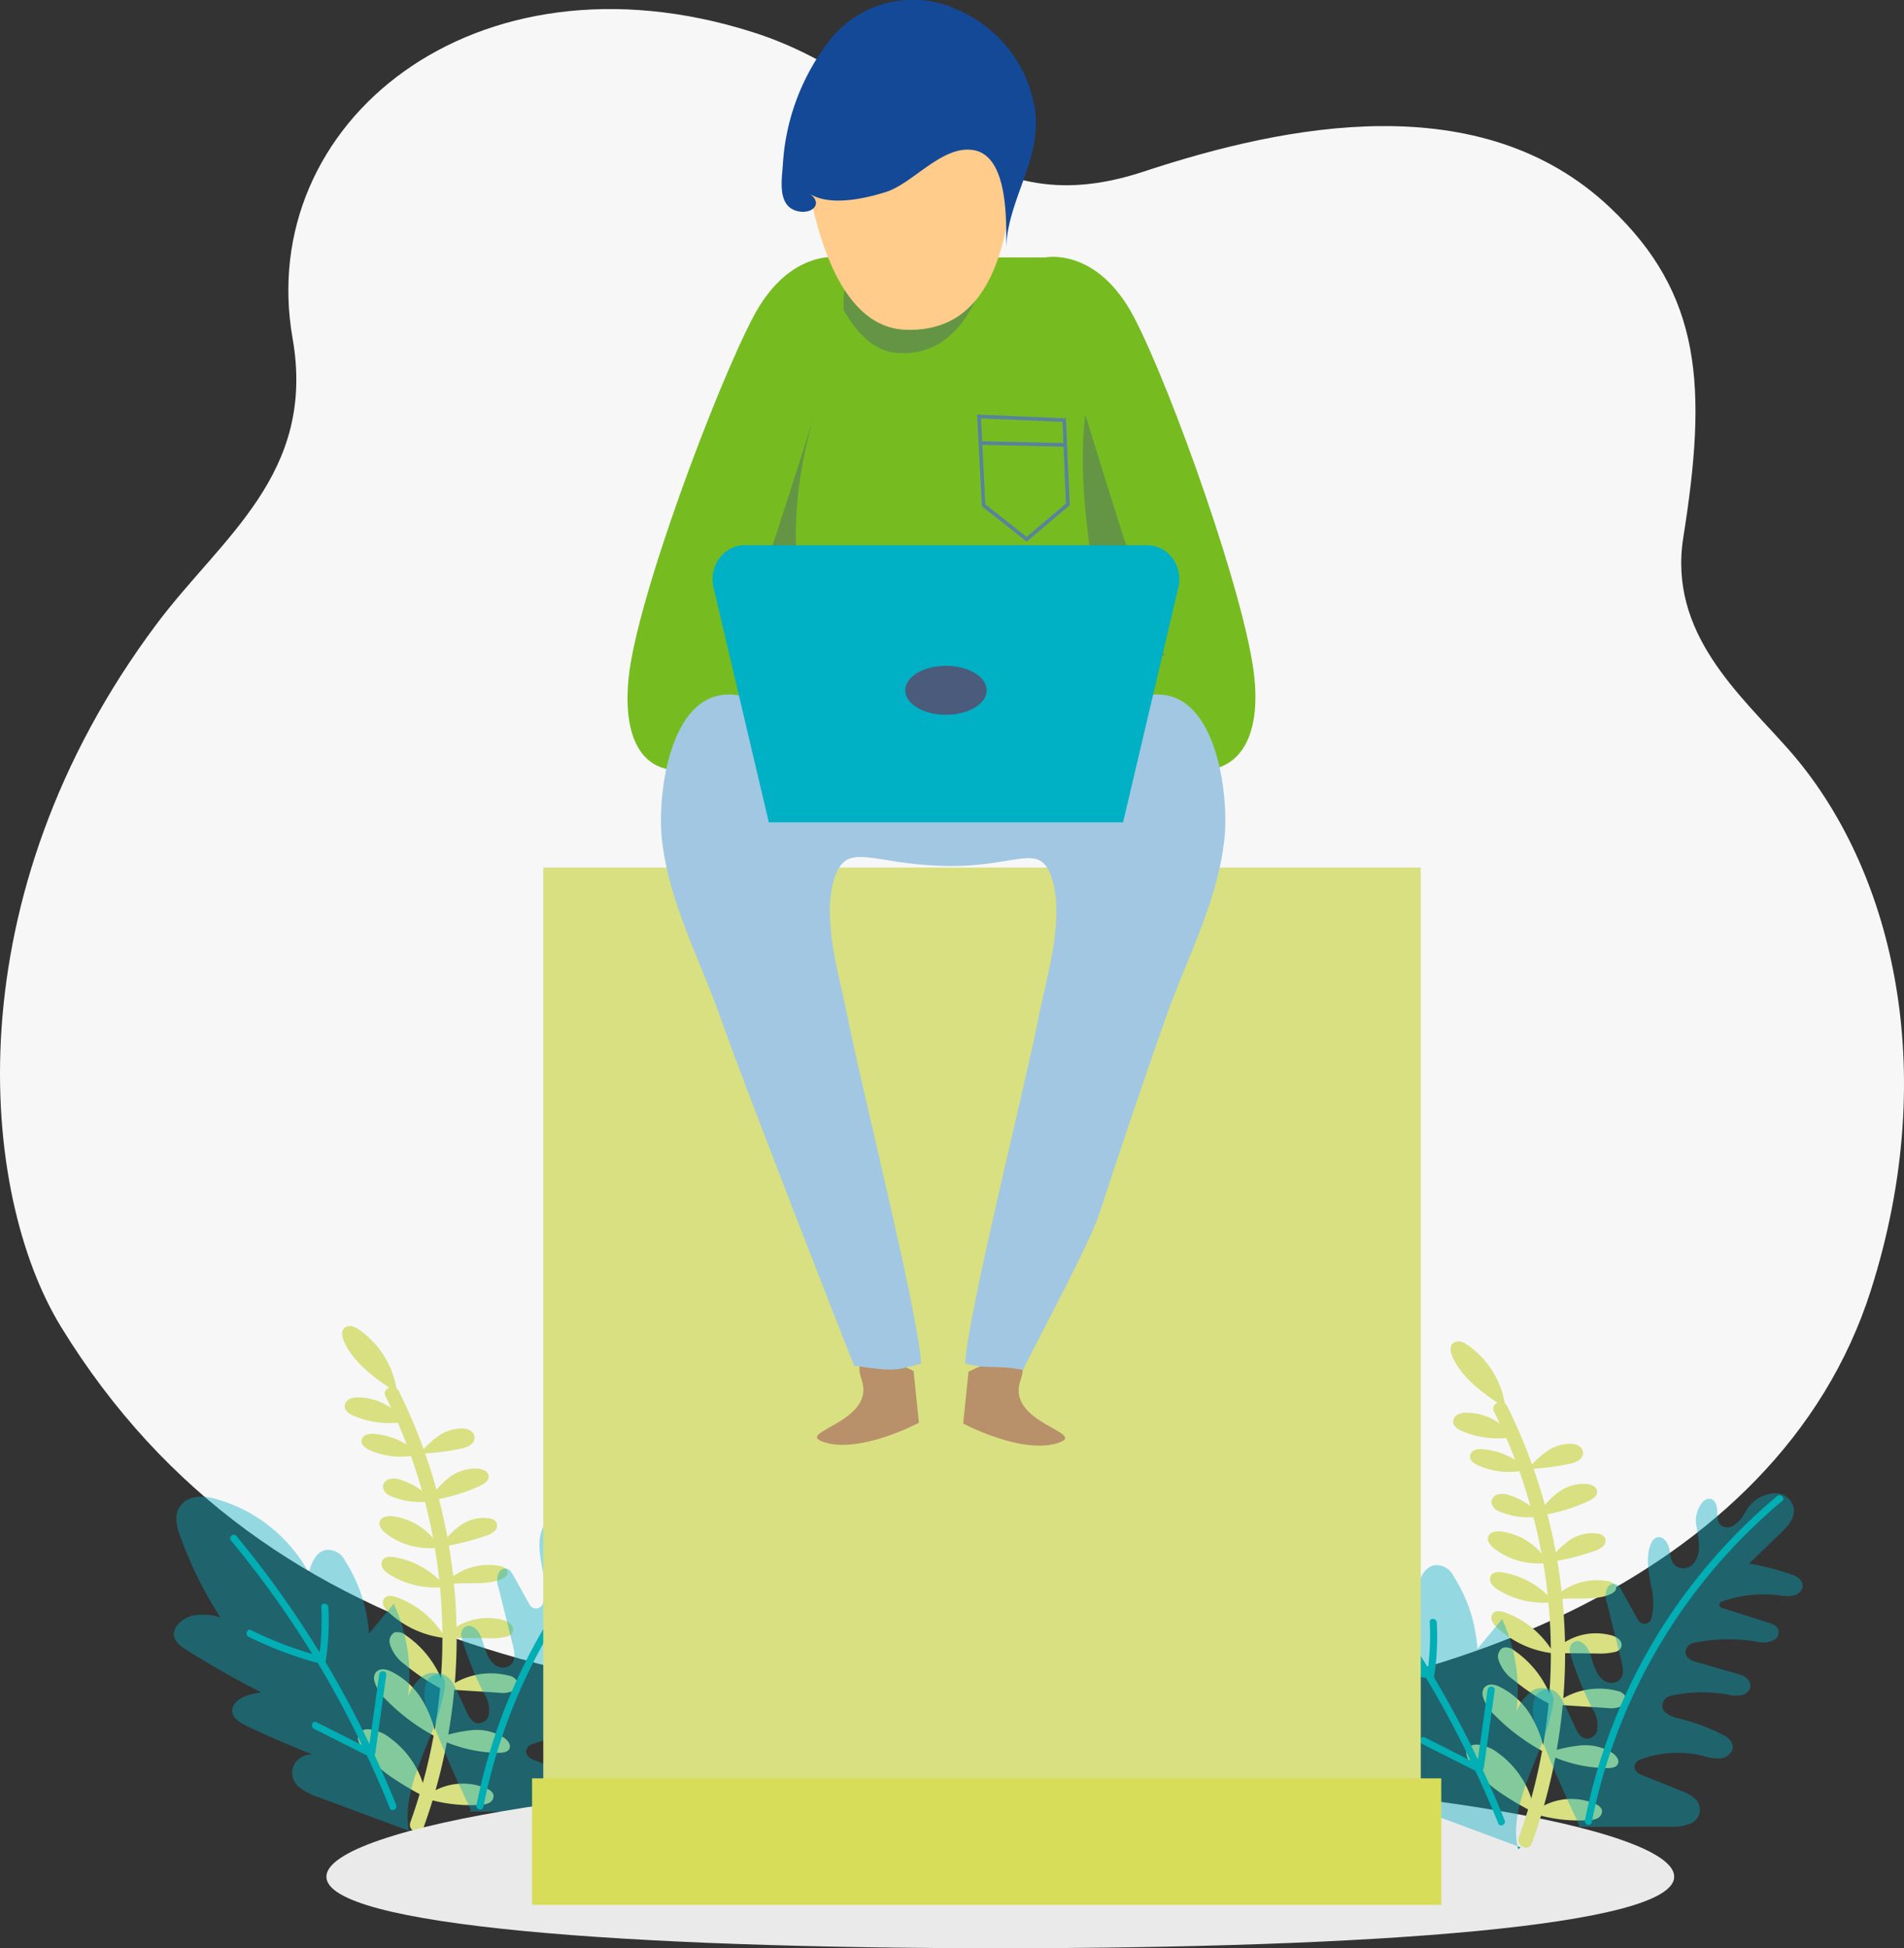 <svg id="Component_23_1" data-name="Component 23 – 1" xmlns="http://www.w3.org/2000/svg" width="219.628" height="224.665" viewBox="0 0 219.628 224.665">
  <rect x="0" y="0" width="219.628" height="224.665" fill="#333333" stroke="none"/>
  <path id="Path_2137" data-name="Path 2137" d="M46.631,2177.314c-9.44-15.386-12.546-49.573,10.995-81.046,7.544-10.086,18.446-17.317,15.7-32.981-4.338-24.757,20.913-45.5,53.063-35.3,18.987,6.025,24.657,22.838,45.1,16.089,16.548-5.464,38.917-9.91,53.776,4.111,10.654,10.052,11.251,20.722,8.487,38.057-1.767,11.08,6.538,18.126,12.151,24.48,11.855,13.419,17.679,36.64,9.48,62.362-10.71,33.6-51.728,48.847-90.581,49.062C114.267,2222.424,70.5,2216.215,46.631,2177.314Z" transform="translate(-39.579 -2024.285)" fill="#f7f7f7"/>
  <g id="Group_5793" data-name="Group 5793" transform="translate(-39.579 -2024.285)">
    <g id="Group_5778" data-name="Group 5778">
      <g id="Group_5747" data-name="Group 5747">
        <g id="Group_5746" data-name="Group 5746">
          <path id="Path_2138" data-name="Path 2138" d="M97.434,2206.381c.351-.145.731-.415.711-.792-.02-.424-.515-.645-.938-.728a7.082,7.082,0,0,0-6.375,2.062l-.026.137a9.882,9.882,0,0,0-5.718-3.207c-.489-.084-1.086-.09-1.365.312a.922.922,0,0,0,.026.991,2.348,2.348,0,0,0,.778.7,9.918,9.918,0,0,0,6.348,1.429l-.039-.187v0C92.994,2206.558,95.384,2207.242,97.434,2206.381Z" fill="#d8e081"/>
        </g>
      </g>
      <g id="Group_5749" data-name="Group 5749">
        <g id="Group_5748" data-name="Group 5748">
          <path id="Path_2139" data-name="Path 2139" d="M97.991,2213.023a1.152,1.152,0,0,0,.671-.4.864.864,0,0,0-.152-1.023,2.01,2.01,0,0,0-.977-.51A6.785,6.785,0,0,0,91,2212.87l-.1.223a10.729,10.729,0,0,0-5.542-4.615c-.489-.181-1.124-.284-1.449.119a.872.872,0,0,0-.074.883,2.247,2.247,0,0,0,.57.724,11.383,11.383,0,0,0,6.531,2.979l-.011-.032c1.662.014,3.325.034,4.981.049A7.643,7.643,0,0,0,97.991,2213.023Z" fill="#d8e081"/>
        </g>
      </g>
      <g id="Group_5751" data-name="Group 5751">
        <g id="Group_5750" data-name="Group 5750">
          <path id="Path_2140" data-name="Path 2140" d="M90.219,2224.8a16.06,16.06,0,0,0,6.937,1.614c.45,0,1-.072,1.188-.482.205-.45-.181-.94-.582-1.226a5.878,5.878,0,0,0-3.817-.9,17.743,17.743,0,0,0-3.9.889Z" fill="#d8e081"/>
        </g>
      </g>
      <g id="Group_5753" data-name="Group 5753">
        <g id="Group_5752" data-name="Group 5752">
          <path id="Path_2141" data-name="Path 2141" d="M95.946,2194.476c-.056-.514-.653-.771-1.166-.827a4.95,4.95,0,0,0-3.227.9,8.478,8.478,0,0,0-2.3,2.482v.012a8.812,8.812,0,0,0-3.675-2.184,2.071,2.071,0,0,0-1.168.024.983.983,0,0,0-.663.885,1.308,1.308,0,0,0,.768.978,8.551,8.551,0,0,0,4.556.68l.271-.149a19.557,19.557,0,0,0,5.635-1.67C95.458,2195.381,96,2195,95.946,2194.476Z" fill="#d8e081"/>
        </g>
      </g>
      <g id="Group_5755" data-name="Group 5755">
        <g id="Group_5754" data-name="Group 5754">
          <path id="Path_2142" data-name="Path 2142" d="M94.326,2190.006a1.017,1.017,0,0,0-.531-.771,1.931,1.931,0,0,0-.938-.224,4.784,4.784,0,0,0-2.752.9,11.459,11.459,0,0,0-2.131,2.01l.261-.006a28.81,28.81,0,0,0,4.6-.6,2.8,2.8,0,0,0,1.006-.4A1.076,1.076,0,0,0,94.326,2190.006Z" fill="#d8e081"/>
        </g>
      </g>
      <g id="Group_5757" data-name="Group 5757">
        <g id="Group_5756" data-name="Group 5756">
          <path id="Path_2143" data-name="Path 2143" d="M97.143,2219.485a2.89,2.89,0,0,0,1.486-.163.994.994,0,0,0,.546-1.241,1.342,1.342,0,0,0-.9-.568,8.307,8.307,0,0,0-7.295,1.576Z" fill="#d8e081"/>
        </g>
      </g>
      <g id="Group_5759" data-name="Group 5759">
        <g id="Group_5758" data-name="Group 5758">
          <path id="Path_2144" data-name="Path 2144" d="M88.084,2191.958l-.169.033a8.292,8.292,0,0,0-5.1-2.345,2.132,2.132,0,0,0-.946.082.871.871,0,0,0-.59.681c-.05.506.461.877.925,1.086A8.767,8.767,0,0,0,88.084,2191.958Z" fill="#d8e081"/>
        </g>
      </g>
      <g id="Group_5761" data-name="Group 5761">
        <g id="Group_5760" data-name="Group 5760">
          <path id="Path_2145" data-name="Path 2145" d="M85.4,2185.033a10.394,10.394,0,0,0-4.356-7.38,2.456,2.456,0,0,0-.84-.42,1.008,1.008,0,0,0-.891.189c-.423.388-.275,1.08-.035,1.6,1.195,2.583,3.691,4.29,6.074,5.866Z" fill="#d8e081"/>
        </g>
      </g>
      <g id="Group_5763" data-name="Group 5763">
        <g id="Group_5762" data-name="Group 5762">
          <path id="Path_2146" data-name="Path 2146" d="M90.252,2202.741a.607.607,0,0,1,.042-.052l-.048.007.018-.015a7.375,7.375,0,0,0-5.5-3.563c-.523-.033-1.158.076-1.363.562-.22.525.235,1.084.689,1.43a8.316,8.316,0,0,0,6.075,1.647l.041-.033Z" fill="#d8e081"/>
        </g>
      </g>
      <g id="Group_5765" data-name="Group 5765">
        <g id="Group_5764" data-name="Group 5764">
          <path id="Path_2147" data-name="Path 2147" d="M86.462,2188.2l.182-.112a14.669,14.669,0,0,0-2.669-1.87,6.621,6.621,0,0,0-3.141-.787,2.018,2.018,0,0,0-.962.209.956.956,0,0,0-.533.779c-.017.555.55.928,1.065,1.144A10.514,10.514,0,0,0,86.462,2188.2Z" fill="#d8e081"/>
        </g>
      </g>
      <g id="Group_5767" data-name="Group 5767">
        <g id="Group_5766" data-name="Group 5766">
          <path id="Path_2148" data-name="Path 2148" d="M96.85,2199.859a1.094,1.094,0,0,0-.827-.484,4.6,4.6,0,0,0-3.348.823,9.9,9.9,0,0,0-2.381,2.491,29.505,29.505,0,0,0,5.476-1.354,2.374,2.374,0,0,0,.887-.523A.87.87,0,0,0,96.85,2199.859Z" fill="#d8e081"/>
        </g>
      </g>
      <g id="Group_5769" data-name="Group 5769">
        <g id="Group_5768" data-name="Group 5768">
          <path id="Path_2149" data-name="Path 2149" d="M90.932,2219.126a.4.4,0,0,1,.048-.037.284.284,0,0,1-.064-.006l-.019-.043a11.446,11.446,0,0,0-4.5-6.173,1.468,1.468,0,0,0-1.322-.331,1.178,1.178,0,0,0-.518,1.354,4.421,4.421,0,0,0,1.7,2.319A24.915,24.915,0,0,0,90.8,2219.2v0l-.034.069c.021-.022.043-.038.064-.057.061.035.119.067.184.1Z" fill="#d8e081"/>
        </g>
      </g>
      <g id="Group_5771" data-name="Group 5771">
        <g id="Group_5770" data-name="Group 5770">
          <path id="Path_2150" data-name="Path 2150" d="M90.042,2224.661c-.045-.025-.091-.047-.138-.075.024.112.047.228.067.341Z" fill="#d8e081"/>
        </g>
      </g>
      <g id="Group_5773" data-name="Group 5773">
        <g id="Group_5772" data-name="Group 5772">
          <path id="Path_2151" data-name="Path 2151" d="M84.753,2217.064a2.392,2.392,0,0,0-.968-.284,1.049,1.049,0,0,0-.892.4,1.228,1.228,0,0,0-.121.988,4.883,4.883,0,0,0,1.428,2.208,23.044,23.044,0,0,0,5.7,4.213,12.748,12.748,0,0,0-1.6-4.233A8.573,8.573,0,0,0,84.753,2217.064Z" fill="#d8e081"/>
        </g>
      </g>
      <g id="Group_5775" data-name="Group 5775">
        <g id="Group_5774" data-name="Group 5774">
          <path id="Path_2152" data-name="Path 2152" d="M81.013,2224.132a1.031,1.031,0,0,0-.119.81,2.448,2.448,0,0,0,.354.761,12.437,12.437,0,0,0,3.346,3.415,33.275,33.275,0,0,0,4.02,2.378l-.166.107a17.8,17.8,0,0,0,6.514.814,2.467,2.467,0,0,0,1.056-.236.9.9,0,0,0,.486-.9c-.074-.373-.45-.6-.8-.76a6.945,6.945,0,0,0-6.979.9l0-.033a10.467,10.467,0,0,0-4.165-6.692,4.614,4.614,0,0,0-2.4-.992A1.286,1.286,0,0,0,81.013,2224.132Z" fill="#d8e081"/>
        </g>
      </g>
      <g id="Group_5777" data-name="Group 5777">
        <g id="Group_5776" data-name="Group 5776">
          <path id="Path_2153" data-name="Path 2153" d="M86.917,2234.413a62.686,62.686,0,0,0-2.866-49.12c-.469-.945,1.078-1.512,1.544-.575a64.279,64.279,0,0,1,2.812,50.39C88.049,2236.1,86.561,2235.4,86.917,2234.413Z" fill="#d8e081"/>
        </g>
      </g>
    </g>
    <g id="Group_5786" data-name="Group 5786">
      <g id="Group_5780" data-name="Group 5780">
        <g id="Group_5779" data-name="Group 5779">
          <path id="Path_2154" data-name="Path 2154" d="M87.129,2235.552l-.377-.141c.022.12.05.238.082.356Z" fill="#00a3a1"/>
        </g>
      </g>
      <g id="Group_5783" data-name="Group 5783" opacity="0.4">
        <g id="Group_5782" data-name="Group 5782">
          <g id="Group_5781" data-name="Group 5781">
            <path id="Path_2155" data-name="Path 2155" d="M86.752,2235.411c-.5-2.5.275-5.3,1.279-7.941,1.059-2.769,2.38-5.536,2.805-8.338a1.815,1.815,0,0,0-.357-1.725,2.067,2.067,0,0,0-2.374.359,5.917,5.917,0,0,0-1.458,2.116A19.631,19.631,0,0,0,85,2209.22l-2.861,3.447a17.654,17.654,0,0,0-2.743-8.377,2.2,2.2,0,0,0-2.295-1.261c-1.155.3-1.65,1.595-1.892,2.636a17.607,17.607,0,0,0-10.566-8.478c-1.242-.385-2.887-.569-3.958.414s-.818,2.463-.41,3.6a45.868,45.868,0,0,0,4.716,9.583,6.911,6.911,0,0,0-3.107-.213c-1.083.242-2.2,1.114-2.251,2.077-.047.87.734,1.444,1.46,1.9q4.164,2.631,8.628,4.9c-1.311.161-3.008.629-3.311,1.8-.256.991.741,1.65,1.638,2.075q3.707,1.766,7.585,3.283a2.255,2.255,0,0,0-2.266,1.49,2.152,2.152,0,0,0,.711,2.271,7.216,7.216,0,0,0,2.3,1.189Q81.563,2233.483,86.752,2235.411Z" fill="#00abc4"/>
          </g>
        </g>
      </g>
      <g id="Group_5785" data-name="Group 5785">
        <g id="Group_5784" data-name="Group 5784">
          <path id="Path_2156" data-name="Path 2156" d="M66.841,2201.4a114.56,114.56,0,0,1,9.612,13.456,31.3,31.3,0,0,0,.189-5.286c-.026-.525.79-.459.816.062a31.33,31.33,0,0,1-.321,6.33h0q2.745,4.6,5.056,9.446.563-4.019,1.125-8.038c.072-.519.889-.462.817.062q-.63,4.488-1.256,8.974a.39.39,0,0,1-.113.225c.884,1.91,1.735,3.837,2.513,5.8.2.488-.54.849-.734.36-.82-2.064-1.723-4.09-2.66-6.1a.322.322,0,0,1-.09-.023l-5.992-3.025c-.463-.234-.195-1.008.275-.77l5.256,2.652q-2.345-4.874-5.121-9.514a.419.419,0,0,1-.181-.011,43.658,43.658,0,0,1-7.764-2.96c-.466-.23-.2-1,.275-.77a43.649,43.649,0,0,0,7.05,2.743,114.444,114.444,0,0,0-9.37-13.078C65.884,2201.534,66.5,2201,66.841,2201.4Z" fill="#00aeb4"/>
        </g>
      </g>
    </g>
    <g id="Group_5792" data-name="Group 5792">
      <g id="Group_5789" data-name="Group 5789" opacity="0.4">
        <g id="Group_5788" data-name="Group 5788">
          <g id="Group_5787" data-name="Group 5787">
            <path id="Path_2157" data-name="Path 2157" d="M88.753,2218.327a4.394,4.394,0,0,0,.306,3.466q2.191,5.717,4.85,11.239l-.206.16q5.3-.007,10.608-.019a5.645,5.645,0,0,0,2.213-.294,1.737,1.737,0,0,0,.408-3.178,3.794,3.794,0,0,0-.97-.544l-4.677-1.874c-.526-.212-1.147-.55-1-1.18a.963.963,0,0,1,.613-.667,12.314,12.314,0,0,1,7.249-.44,5.659,5.659,0,0,0,2.075.3c.942-.133,1.888-1.094,1.038-2.135a2.143,2.143,0,0,0-.676-.529,23,23,0,0,0-5.2-1.942c-.937-.226-2.154-.732-1.868-1.749a1.261,1.261,0,0,1,.947-.868,16.7,16.7,0,0,1,6.487-.152,4.282,4.282,0,0,0,1.614.1c.731-.152,1.432-.892.843-1.738a1.725,1.725,0,0,0-.935-.637l-5.058-1.47c-.6-.176-1.307-.461-1.262-1.18a1.127,1.127,0,0,1,.9-1.008,19.563,19.563,0,0,1,7.114-.191,3.041,3.041,0,0,0,2.217-.17,1.061,1.061,0,0,0,.5-1.021c-.091-.592-.661-.807-1.168-.967l-5.4-1.71a.376.376,0,0,1-.017-.712,14.581,14.581,0,0,1,6.644-.731,4.487,4.487,0,0,0,1.681.03c.766-.2,1.461-1.043.7-1.884a1.771,1.771,0,0,0-.745-.476,30.425,30.425,0,0,0-5.093-1.331q1.809-1.742,3.618-3.491c.885-.852,1.848-1.914,1.456-3.174a2.179,2.179,0,0,0-1.954-1.447,4.055,4.055,0,0,0-3.51,2.09,4.172,4.172,0,0,1-1.58,1.734,1.236,1.236,0,0,1-1.171-.053c-.592-.39-.524-1.129-.539-1.773-.015-.566-.233-1.248-.786-1.348a1.043,1.043,0,0,0-.823.279,3.362,3.362,0,0,0-.748,3.084c.187,1.338.587,2.753-.286,3.96a1.54,1.54,0,0,1-2.059.478c-.695-.447-.688-1.326-.845-2.082s-.8-1.594-1.571-1.2a1.167,1.167,0,0,0-.493.566c-.741,1.675-.25,3.545.054,5.321a7.846,7.846,0,0,1-.037,3.4.839.839,0,0,1-1.539.161l-1.894-3.4c-.21-.378-.465-.794-.978-.759a.869.869,0,0,0-.663.424,2.255,2.255,0,0,0-.051,1.782q.833,3.357,1.668,6.709c.192.777.349,1.706-.332,2.235a1.459,1.459,0,0,1-1.811-.108c-1.094-.9-1.11-2.315-1.687-3.475-.347-.7-1.217-1.364-1.857-.7a1.131,1.131,0,0,0-.241,1.1,38.119,38.119,0,0,0,2.537,6.358,3.478,3.478,0,0,1,.585,2.582,1.224,1.224,0,0,1-1.325.918c-.611-.1-.937-.715-1.194-1.264q-.6-1.282-1.2-2.574c-.409-.875-.963-1.873-2.009-1.856A1.689,1.689,0,0,0,88.753,2218.327Z" fill="#00abc4"/>
          </g>
        </g>
      </g>
      <g id="Group_5791" data-name="Group 5791">
        <g id="Group_5790" data-name="Group 5790">
          <path id="Path_2158" data-name="Path 2158" d="M94.542,2232.448a65.327,65.327,0,0,1,22.173-37.406c.4-.334.985.24.58.578a64.631,64.631,0,0,0-21.964,37.043C95.229,2233.181,94.439,2232.964,94.542,2232.448Z" fill="#00aeb4"/>
        </g>
      </g>
    </g>
  </g>
  <path id="Path_2159" data-name="Path 2159" d="M77.229,2240.7c0,5.7,34.8,8.247,77.734,8.247S232.7,2246.4,232.7,2240.7s-34.4-11.7-77.333-11.7S77.229,2235.007,77.229,2240.7Z" transform="translate(-39.579 -2024.285)" fill="#eaeaea"/>
  <g id="Group_5841" data-name="Group 5841" transform="translate(-39.579 -2024.285)">
    <g id="Group_5826" data-name="Group 5826">
      <g id="Group_5795" data-name="Group 5795">
        <g id="Group_5794" data-name="Group 5794">
          <path id="Path_2160" data-name="Path 2160" d="M225.295,2208.144c.352-.145.731-.415.711-.792-.02-.424-.515-.645-.938-.728a7.081,7.081,0,0,0-6.375,2.062l-.026.136a9.894,9.894,0,0,0-5.718-3.207c-.489-.084-1.086-.09-1.365.313a.924.924,0,0,0,.026.991,2.326,2.326,0,0,0,.779.694,9.913,9.913,0,0,0,6.347,1.43l-.039-.188v0C220.855,2208.32,223.245,2209,225.295,2208.144Z" fill="#d8e081"/>
        </g>
      </g>
      <g id="Group_5797" data-name="Group 5797">
        <g id="Group_5796" data-name="Group 5796">
          <path id="Path_2161" data-name="Path 2161" d="M225.853,2214.786a1.156,1.156,0,0,0,.67-.4.864.864,0,0,0-.152-1.024,2.012,2.012,0,0,0-.976-.509,6.786,6.786,0,0,0-6.539,1.779l-.1.222a10.736,10.736,0,0,0-5.542-4.615c-.488-.18-1.123-.283-1.448.119a.87.87,0,0,0-.075.883,2.235,2.235,0,0,0,.571.725,11.376,11.376,0,0,0,6.53,2.978l-.011-.031q2.493.021,4.982.049A7.65,7.65,0,0,0,225.853,2214.786Z" fill="#d8e081"/>
        </g>
      </g>
      <g id="Group_5799" data-name="Group 5799">
        <g id="Group_5798" data-name="Group 5798">
          <path id="Path_2162" data-name="Path 2162" d="M218.08,2226.562a16.075,16.075,0,0,0,6.938,1.614c.45,0,1-.072,1.187-.483.205-.449-.181-.939-.582-1.225a5.875,5.875,0,0,0-3.816-.9,17.781,17.781,0,0,0-3.9.89Z" fill="#d8e081"/>
        </g>
      </g>
      <g id="Group_5801" data-name="Group 5801">
        <g id="Group_5800" data-name="Group 5800">
          <path id="Path_2163" data-name="Path 2163" d="M223.808,2196.238c-.057-.513-.654-.77-1.166-.826a4.959,4.959,0,0,0-3.228.9,8.51,8.51,0,0,0-2.3,2.483v.012a8.79,8.79,0,0,0-3.674-2.184,2.08,2.08,0,0,0-1.168.023.986.986,0,0,0-.664.885,1.307,1.307,0,0,0,.768.979,8.552,8.552,0,0,0,4.557.679l.27-.148a19.57,19.57,0,0,0,5.635-1.67C223.319,2197.144,223.866,2196.768,223.808,2196.238Z" fill="#d8e081"/>
        </g>
      </g>
      <g id="Group_5803" data-name="Group 5803">
        <g id="Group_5802" data-name="Group 5802">
          <path id="Path_2164" data-name="Path 2164" d="M222.188,2191.769a1.018,1.018,0,0,0-.532-.771,1.931,1.931,0,0,0-.937-.225,4.791,4.791,0,0,0-2.753.9,11.456,11.456,0,0,0-2.131,2.01l.262-.006a28.922,28.922,0,0,0,4.594-.6,2.8,2.8,0,0,0,1.006-.4A1.079,1.079,0,0,0,222.188,2191.769Z" fill="#d8e081"/>
        </g>
      </g>
      <g id="Group_5805" data-name="Group 5805">
        <g id="Group_5804" data-name="Group 5804">
          <path id="Path_2165" data-name="Path 2165" d="M225,2221.248a2.9,2.9,0,0,0,1.486-.163.994.994,0,0,0,.546-1.241,1.347,1.347,0,0,0-.9-.569,8.312,8.312,0,0,0-7.3,1.577Q221.925,2221.05,225,2221.248Z" fill="#d8e081"/>
        </g>
      </g>
      <g id="Group_5807" data-name="Group 5807">
        <g id="Group_5806" data-name="Group 5806">
          <path id="Path_2166" data-name="Path 2166" d="M215.945,2193.721l-.169.033a8.294,8.294,0,0,0-5.1-2.346,2.158,2.158,0,0,0-.946.082.871.871,0,0,0-.59.682c-.051.506.461.877.924,1.086A8.767,8.767,0,0,0,215.945,2193.721Z" fill="#d8e081"/>
        </g>
      </g>
      <g id="Group_5809" data-name="Group 5809">
        <g id="Group_5808" data-name="Group 5808">
          <path id="Path_2167" data-name="Path 2167" d="M213.265,2186.8a10.4,10.4,0,0,0-4.357-7.38,2.417,2.417,0,0,0-.84-.42,1,1,0,0,0-.89.189c-.424.387-.276,1.08-.035,1.6,1.194,2.582,3.69,4.289,6.073,5.865Z" fill="#d8e081"/>
        </g>
      </g>
      <g id="Group_5811" data-name="Group 5811">
        <g id="Group_5810" data-name="Group 5810">
          <path id="Path_2168" data-name="Path 2168" d="M218.113,2204.5c.014-.02.029-.037.042-.053l-.048.008.018-.016a7.373,7.373,0,0,0-5.5-3.562c-.522-.033-1.158.076-1.362.561-.221.526.234,1.084.688,1.431a8.317,8.317,0,0,0,6.075,1.647l.041-.034Z" fill="#d8e081"/>
        </g>
      </g>
      <g id="Group_5813" data-name="Group 5813">
        <g id="Group_5812" data-name="Group 5812">
          <path id="Path_2169" data-name="Path 2169" d="M214.323,2189.967l.182-.112a14.6,14.6,0,0,0-2.669-1.871,6.633,6.633,0,0,0-3.141-.787,2.044,2.044,0,0,0-.962.209.957.957,0,0,0-.533.78c-.016.554.55.927,1.066,1.144A10.52,10.52,0,0,0,214.323,2189.967Z" fill="#d8e081"/>
        </g>
      </g>
      <g id="Group_5815" data-name="Group 5815">
        <g id="Group_5814" data-name="Group 5814">
          <path id="Path_2170" data-name="Path 2170" d="M224.711,2201.622a1.089,1.089,0,0,0-.826-.484,4.6,4.6,0,0,0-3.349.823,9.9,9.9,0,0,0-2.381,2.49,29.464,29.464,0,0,0,5.476-1.353,2.371,2.371,0,0,0,.888-.524A.87.87,0,0,0,224.711,2201.622Z" fill="#d8e081"/>
        </g>
      </g>
      <g id="Group_5817" data-name="Group 5817">
        <g id="Group_5816" data-name="Group 5816">
          <path id="Path_2171" data-name="Path 2171" d="M218.793,2220.889a.381.381,0,0,1,.048-.037.271.271,0,0,1-.064-.006l-.019-.043a11.447,11.447,0,0,0-4.495-6.173,1.464,1.464,0,0,0-1.323-.331,1.176,1.176,0,0,0-.517,1.353,4.417,4.417,0,0,0,1.7,2.32,24.95,24.95,0,0,0,4.535,2.989v0l-.034.068c.022-.021.043-.037.064-.056.061.035.12.067.184.1Z" fill="#d8e081"/>
        </g>
      </g>
      <g id="Group_5819" data-name="Group 5819">
        <g id="Group_5818" data-name="Group 5818">
          <path id="Path_2172" data-name="Path 2172" d="M217.9,2226.424c-.045-.026-.09-.047-.137-.075.023.112.047.227.066.34Z" fill="#d8e081"/>
        </g>
      </g>
      <g id="Group_5821" data-name="Group 5821">
        <g id="Group_5820" data-name="Group 5820">
          <path id="Path_2173" data-name="Path 2173" d="M212.614,2218.826a2.4,2.4,0,0,0-.967-.283,1.051,1.051,0,0,0-.893.4,1.239,1.239,0,0,0-.121.989,4.883,4.883,0,0,0,1.428,2.208,23.062,23.062,0,0,0,5.705,4.213,12.746,12.746,0,0,0-1.6-4.234A8.569,8.569,0,0,0,212.614,2218.826Z" fill="#d8e081"/>
        </g>
      </g>
      <g id="Group_5823" data-name="Group 5823">
        <g id="Group_5822" data-name="Group 5822">
          <path id="Path_2174" data-name="Path 2174" d="M208.874,2225.9a1.031,1.031,0,0,0-.119.81,2.453,2.453,0,0,0,.354.761,12.471,12.471,0,0,0,3.346,3.415,33.362,33.362,0,0,0,4.021,2.378l-.166.106a17.787,17.787,0,0,0,6.513.815,2.461,2.461,0,0,0,1.056-.237.9.9,0,0,0,.486-.9c-.074-.373-.45-.606-.8-.76a6.942,6.942,0,0,0-6.979.9l0-.034a10.466,10.466,0,0,0-4.164-6.691,4.612,4.612,0,0,0-2.4-.992A1.285,1.285,0,0,0,208.874,2225.9Z" fill="#d8e081"/>
        </g>
      </g>
      <g id="Group_5825" data-name="Group 5825">
        <g id="Group_5824" data-name="Group 5824">
          <path id="Path_2175" data-name="Path 2175" d="M214.778,2236.176a62.686,62.686,0,0,0-2.866-49.12c-.469-.946,1.078-1.512,1.544-.576a64.286,64.286,0,0,1,2.813,50.391C215.91,2237.863,214.422,2237.163,214.778,2236.176Z" fill="#d8e081"/>
        </g>
      </g>
    </g>
    <g id="Group_5834" data-name="Group 5834">
      <g id="Group_5828" data-name="Group 5828">
        <g id="Group_5827" data-name="Group 5827">
          <path id="Path_2176" data-name="Path 2176" d="M214.99,2237.314l-.377-.14c.023.12.05.238.082.355Z" fill="#00a3a1"/>
        </g>
      </g>
      <g id="Group_5831" data-name="Group 5831" opacity="0.4">
        <g id="Group_5830" data-name="Group 5830">
          <g id="Group_5829" data-name="Group 5829">
            <path id="Path_2177" data-name="Path 2177" d="M214.613,2237.174c-.5-2.5.276-5.3,1.28-7.942,1.058-2.768,2.379-5.536,2.8-8.337a1.812,1.812,0,0,0-.357-1.725,2.066,2.066,0,0,0-2.373.358,5.932,5.932,0,0,0-1.459,2.117,19.634,19.634,0,0,0-1.651-10.663L210,2214.43a17.636,17.636,0,0,0-2.743-8.377,2.2,2.2,0,0,0-2.3-1.261c-1.154.3-1.649,1.595-1.892,2.636a17.606,17.606,0,0,0-10.566-8.479c-1.242-.385-2.887-.568-3.958.414s-.817,2.463-.41,3.6a45.834,45.834,0,0,0,4.717,9.583,6.9,6.9,0,0,0-3.108-.213c-1.083.241-2.2,1.113-2.251,2.077-.047.869.735,1.443,1.46,1.9q4.166,2.629,8.628,4.9c-1.31.161-3.008.629-3.31,1.8-.256.991.741,1.65,1.637,2.075q3.707,1.766,7.585,3.283a2.253,2.253,0,0,0-2.265,1.489,2.152,2.152,0,0,0,.711,2.272,7.209,7.209,0,0,0,2.3,1.188Z" fill="#00abc4"/>
          </g>
        </g>
      </g>
      <g id="Group_5833" data-name="Group 5833">
        <g id="Group_5832" data-name="Group 5832">
          <path id="Path_2178" data-name="Path 2178" d="M194.7,2203.167a114.579,114.579,0,0,1,9.612,13.456,31.2,31.2,0,0,0,.189-5.286c-.025-.525.79-.459.816.061a31.267,31.267,0,0,1-.321,6.331h0q2.745,4.6,5.057,9.446.563-4.018,1.125-8.038c.071-.519.888-.462.816.061q-.63,4.488-1.256,8.975a.373.373,0,0,1-.113.224c.885,1.911,1.735,3.837,2.514,5.8.195.489-.54.85-.735.361-.82-2.065-1.722-4.09-2.66-6.1a.422.422,0,0,1-.09-.023l-5.992-3.025c-.463-.234-.194-1.009.276-.77l5.255,2.652c-1.563-3.249-3.262-6.429-5.121-9.515a.417.417,0,0,1-.18-.01,43.733,43.733,0,0,1-7.765-2.96c-.466-.231-.2-1,.275-.77a43.7,43.7,0,0,0,7.05,2.742,114.492,114.492,0,0,0-9.37-13.078C193.745,2203.3,194.365,2202.762,194.7,2203.167Z" fill="#00aeb4"/>
        </g>
      </g>
    </g>
    <g id="Group_5840" data-name="Group 5840">
      <g id="Group_5837" data-name="Group 5837" opacity="0.4">
        <g id="Group_5836" data-name="Group 5836">
          <g id="Group_5835" data-name="Group 5835">
            <path id="Path_2179" data-name="Path 2179" d="M216.614,2220.09a4.393,4.393,0,0,0,.306,3.466q2.191,5.715,4.851,11.239l-.207.16q5.3-.009,10.608-.019a5.657,5.657,0,0,0,2.214-.294,1.737,1.737,0,0,0,.407-3.178,3.766,3.766,0,0,0-.97-.544l-4.676-1.874c-.527-.212-1.148-.55-1-1.181a.963.963,0,0,1,.612-.667,12.324,12.324,0,0,1,7.249-.439,5.682,5.682,0,0,0,2.075.3c.943-.133,1.889-1.094,1.038-2.135a2.118,2.118,0,0,0-.676-.529,22.982,22.982,0,0,0-5.2-1.942c-.936-.226-2.154-.732-1.868-1.749a1.262,1.262,0,0,1,.947-.868,16.691,16.691,0,0,1,6.488-.152,4.317,4.317,0,0,0,1.613.1c.731-.152,1.433-.893.844-1.738a1.72,1.72,0,0,0-.936-.637l-5.057-1.471c-.6-.175-1.308-.461-1.263-1.179a1.127,1.127,0,0,1,.9-1.008,19.563,19.563,0,0,1,7.114-.192,3.034,3.034,0,0,0,2.217-.169,1.06,1.06,0,0,0,.5-1.021c-.091-.593-.661-.808-1.168-.968l-5.4-1.71a.376.376,0,0,1-.018-.712,14.58,14.58,0,0,1,6.645-.73,4.506,4.506,0,0,0,1.68.03c.766-.2,1.461-1.044.7-1.885a1.762,1.762,0,0,0-.745-.475,30.462,30.462,0,0,0-5.092-1.331q1.809-1.741,3.618-3.491c.885-.852,1.847-1.915,1.456-3.174a2.182,2.182,0,0,0-1.954-1.448,4.061,4.061,0,0,0-3.511,2.09,4.156,4.156,0,0,1-1.58,1.735,1.235,1.235,0,0,1-1.171-.053c-.592-.391-.523-1.129-.539-1.774-.015-.565-.232-1.248-.786-1.347a1.04,1.04,0,0,0-.822.279,3.358,3.358,0,0,0-.749,3.084c.187,1.338.587,2.753-.286,3.96a1.54,1.54,0,0,1-2.058.478c-.695-.448-.689-1.327-.846-2.082s-.8-1.594-1.57-1.2a1.155,1.155,0,0,0-.493.567c-.742,1.674-.25,3.545.053,5.321a7.846,7.846,0,0,1-.037,3.4.839.839,0,0,1-1.539.161l-1.893-3.4c-.21-.379-.465-.794-.979-.76a.875.875,0,0,0-.663.425,2.257,2.257,0,0,0-.051,1.781q.832,3.359,1.668,6.709c.193.778.35,1.706-.332,2.236a1.456,1.456,0,0,1-1.81-.109c-1.1-.9-1.111-2.314-1.688-3.474-.347-.7-1.217-1.365-1.856-.7a1.127,1.127,0,0,0-.242,1.1,38.049,38.049,0,0,0,2.538,6.359,3.476,3.476,0,0,1,.584,2.582,1.224,1.224,0,0,1-1.325.918c-.611-.1-.937-.715-1.194-1.264q-.6-1.284-1.2-2.574c-.41-.875-.964-1.873-2.01-1.857A1.693,1.693,0,0,0,216.614,2220.09Z" fill="#00abc4"/>
          </g>
        </g>
      </g>
      <g id="Group_5839" data-name="Group 5839">
        <g id="Group_5838" data-name="Group 5838">
          <path id="Path_2180" data-name="Path 2180" d="M222.4,2234.211a65.329,65.329,0,0,1,22.173-37.406c.4-.334.985.24.58.578a64.631,64.631,0,0,0-21.964,37.043C223.09,2234.943,222.3,2234.727,222.4,2234.211Z" fill="#00aeb4"/>
        </g>
      </g>
    </g>
  </g>
  <rect id="Rectangle_3167" data-name="Rectangle 3167" width="101.218" height="109.223" transform="translate(62.668 100.044)" fill="#d8e081"/>
  <path id="Path_2181" data-name="Path 2181" d="M151.3,2182.466l-.617,5.976s6.539,3.489,10.732,2.3-5.871-2.205-4.125-7.26S151.3,2182.466,151.3,2182.466Z" transform="translate(-39.579 -2024.285)" fill="#b8906a"/>
  <path id="Path_2182" data-name="Path 2182" d="M144.96,2182.376l.613,5.977s-6.546,3.482-10.728,2.3,5.866-2.208,4.124-7.26S144.96,2182.376,144.96,2182.376Z" transform="translate(-39.579 -2024.285)" fill="#b8906a"/>
  <g id="Group_5842" data-name="Group 5842" transform="translate(-39.579 -2024.285)">
    <path id="Path_2183" data-name="Path 2183" d="M122.9,2111.87c-7.671,3.455-11.727-.377-10.805-9.447s10.038-33.322,14.339-41.533,10.274-6.914,10.274-6.914h23.415s5.981-1.291,10.276,6.914,12.951,32.462,13.876,41.533-3.592,12.9-11.267,9.447C168.1,2110.194,130.574,2108.414,122.9,2111.87Z" fill="#76bc21"/>
  </g>
  <g id="Group_5843" data-name="Group 5843" transform="translate(-39.579 -2024.285)">
    <path id="Path_2184" data-name="Path 2184" d="M158.006,2086.74l-5.17-4.079-.548-10.576,10.251.445.436,10.014Zm-4.763-4.293,4.757,3.747,4.54-3.836-.4-9.425-9.4-.4Z" fill="#58849b"/>
  </g>
  <g id="Group_5844" data-name="Group 5844" transform="translate(-39.579 -2024.285)">
    <path id="Path_2185" data-name="Path 2185" d="M162.337,2075.8l-9.512-.211.011-.424,9.509.209Z" fill="#58849b"/>
  </g>
  <path id="Path_2186" data-name="Path 2186" d="M133.535,2072.1s-8.728,27.744-9.564,28.31,6.081-1.133,9.438.845S127.367,2092.544,133.535,2072.1Z" transform="translate(-39.579 -2024.285)" fill="#495a7b" opacity="0.4"/>
  <path id="Path_2187" data-name="Path 2187" d="M164.771,2072.1s7.567,24.812,9.153,27.822c-5.045-2.111-10.93,4.8-8.644,1.2C168.23,2096.455,163.262,2084.73,164.771,2072.1Z" transform="translate(-39.579 -2024.285)" fill="#495a7b" opacity="0.4"/>
  <path id="Path_2188" data-name="Path 2188" d="M153.234,2056.108l-.323-8.1c-4.853-5.155-16.507,2.575-16.023,11.85,0,.062,0,.122.007.184,1.625,2.881,3.694,4.837,6.336,4.963C148.425,2065.253,151.431,2061.478,153.234,2056.108Z" transform="translate(-39.579 -2024.285)" fill="#495a7b" opacity="0.4"/>
  <path id="Path_2189" data-name="Path 2189" d="M132.081,2039.636s1.19,22.312,11.962,22.678,12.024-11.771,12.73-20.612c.786-9.9-.162-12.9-12.73-13.472C131.928,2027.679,132.081,2039.636,132.081,2039.636Z" transform="translate(-39.579 -2024.285)" fill="#ffcc8b"/>
  <path id="Path_2190" data-name="Path 2190" d="M150.182,2025.481a14.93,14.93,0,0,1,8.862,12.163c.443,5.269-3.285,10-3.391,15.207,0-2.984.264-10.519-3.734-11.247-3.6-.652-7,3.817-10.121,4.813-2.355.752-6.672,1.76-8.982.1,1.811,1.146.541,2.5-1.175,2.132-2.408-.516-1.894-3.521-1.762-5.312a25.771,25.771,0,0,1,5.481-14.506A12.171,12.171,0,0,1,150.182,2025.481Z" transform="translate(-39.579 -2024.285)" fill="#144998"/>
  <path id="Path_2191" data-name="Path 2191" d="M172.053,2104.456H124.688c-7.786-1.23-9.294,11.316-8.779,16.414.752,7.395,4.378,13.91,6.852,20.979,2.61,7.428,13.827,36.167,15.344,39.929,5.059.75,4.91.461,7.723-.255-.25-5.53-7.02-32.442-8.414-39.648-.873-4.534-3.166-11.666-1.549-16.426,1.433-4.19,4.2-1.524,12.576-1.307,8.391.22,11-2.883,12.432,1.307,1.617,4.76-.676,11.892-1.548,16.426-1.392,7.206-8.164,34.118-8.411,39.648,2.812.716,3.8.122,6.672.755.146-.6,7.574-14.259,8.781-17.977,2.442-7.511,5-15.024,7.613-22.452,2.474-7.069,6.1-13.584,6.85-20.979C181.347,2115.772,179.837,2103.226,172.053,2104.456Z" transform="translate(-39.579 -2024.285)" fill="#a2c7e2"/>
  <g id="Group_5845" data-name="Group 5845" transform="translate(-39.579 -2024.285)">
    <path id="Path_2192" data-name="Path 2192" d="M148.689,2119.114H128.263l-6.382-27.088a4.114,4.114,0,0,1,.677-3.363,3.624,3.624,0,0,1,2.909-1.506H171.92a3.633,3.633,0,0,1,2.911,1.506,4.154,4.154,0,0,1,.675,3.363l-6.381,27.088Z" fill="#00b0c4"/>
  </g>
  <g id="Group_5846" data-name="Group 5846" transform="translate(-39.579 -2024.285)">
    <path id="Path_2193" data-name="Path 2193" d="M153.393,2103.888c0,1.556-2.1,2.821-4.7,2.821s-4.691-1.265-4.691-2.821,2.1-2.821,4.691-2.821S153.393,2102.327,153.393,2103.888Z" fill="#4a5b7c"/>
  </g>
  <rect id="Rectangle_3168" data-name="Rectangle 3168" width="104.879" height="14.587" transform="translate(61.374 205.073)" fill="#d7dd58"/>
</svg>
